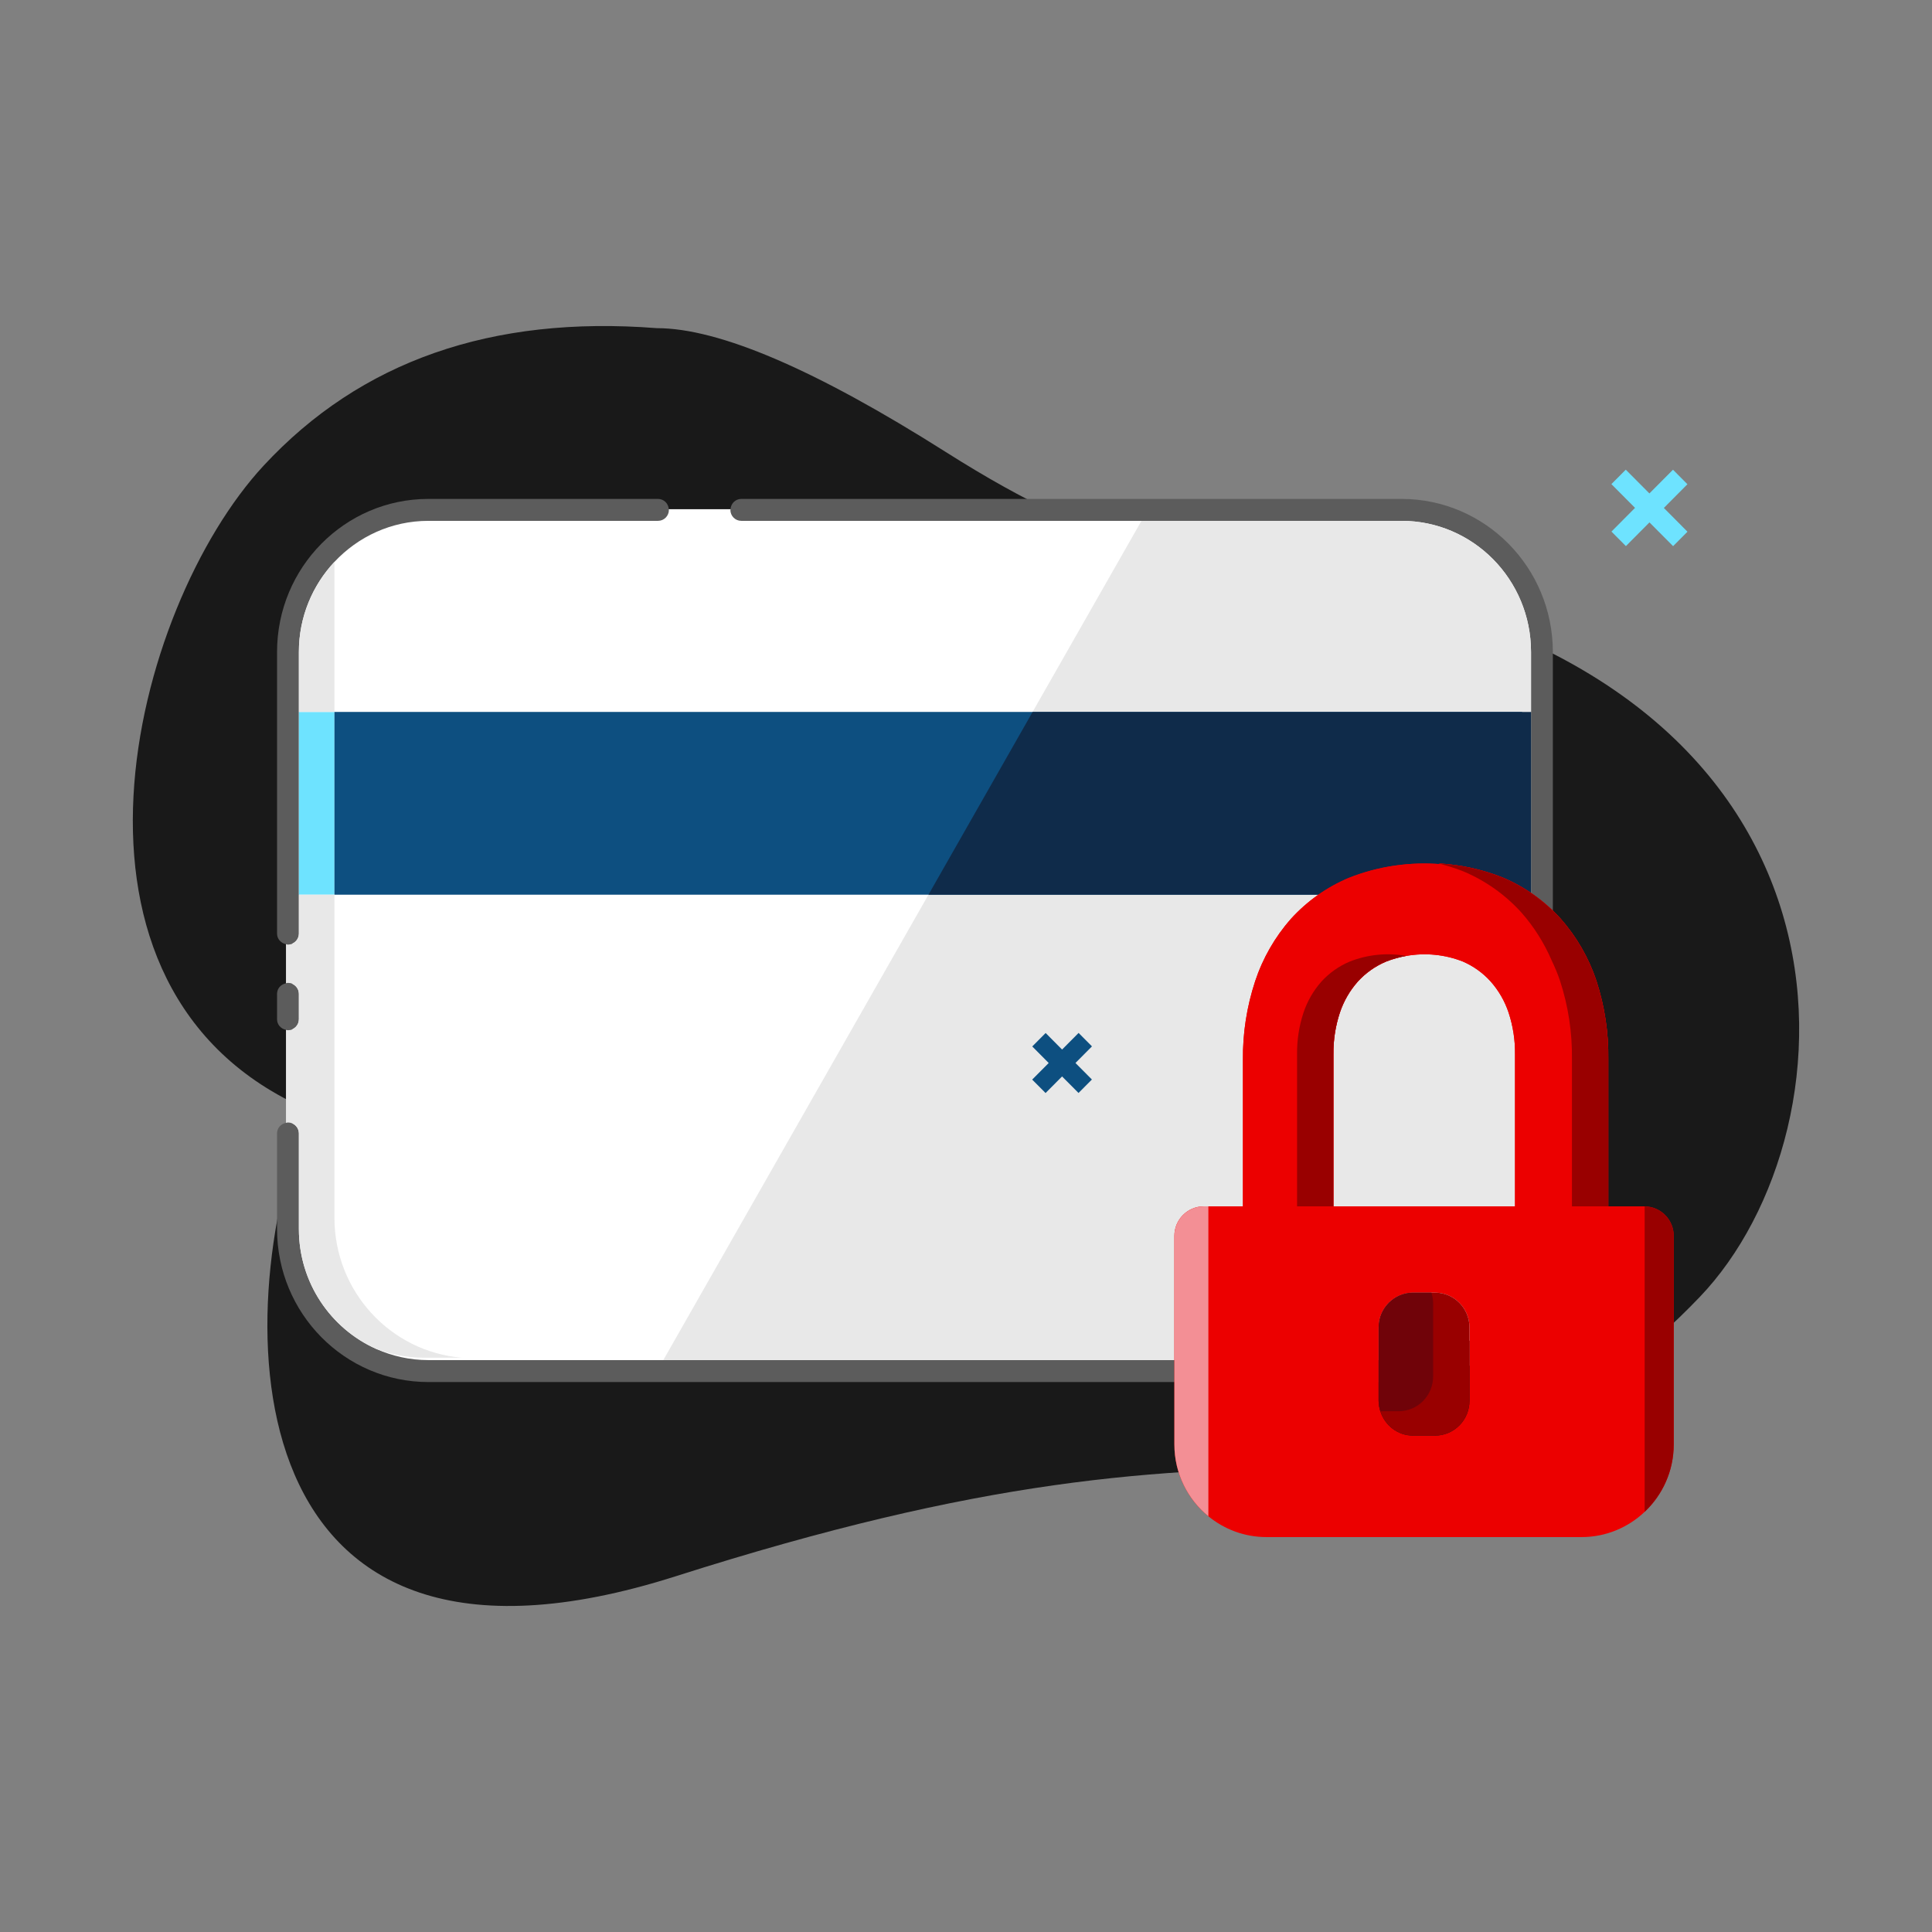 <svg width="160" height="160" viewBox="0 0 160 160" fill="none" xmlns="http://www.w3.org/2000/svg">
<rect x="0" y="0" width="160" height="160" fill="#808080" stroke="none"/>
<path fill-rule="evenodd" clip-rule="evenodd" d="M112.001 121.523C112.001 121.523 115.012 121.523 112.001 121.523C95.418 121.523 81.269 122.475 55.96 130.539C19.172 142.261 18.731 109.247 25.511 91.897C2.759 82.012 10.941 50.306 21.832 38.563C29.861 29.905 40.715 26.11 54.392 27.176C59.552 27.176 67.531 30.597 78.331 37.437C91.962 46.072 97.807 46.021 109.883 48.148C156.059 56.282 154.031 93.575 140.754 107.423C132.074 116.477 122.038 121.523 112.001 121.523" fill="#191919"/>
<path fill-rule="evenodd" clip-rule="evenodd" d="M116.078 41.318H61.39C60.91 41.318 60.528 41.696 60.498 42.17H55.386C55.355 41.696 54.973 41.318 54.494 41.318H35.469C28.553 41.325 22.952 46.991 22.944 53.981V77.316C22.944 77.759 23.265 78.11 23.682 78.191C23.738 78.202 23.789 78.224 23.849 78.224C23.984 78.224 24.11 78.19 24.225 78.136V81.489C24.11 81.434 23.984 81.4 23.849 81.4C23.789 81.4 23.738 81.422 23.682 81.433C23.265 81.514 22.944 81.865 22.944 82.308V82.567V82.569V83.175V84.411C22.944 84.853 23.265 85.205 23.682 85.285C23.738 85.296 23.789 85.319 23.849 85.319C23.984 85.319 24.11 85.284 24.225 85.231V93.045C24.11 92.992 23.984 92.956 23.849 92.956C23.789 92.956 23.738 92.978 23.682 92.99C23.265 93.07 22.944 93.421 22.944 93.864V101.791C22.952 108.781 28.553 114.448 35.468 114.455H116.089C122.999 114.441 128.593 108.777 128.6 101.792V53.982C128.593 46.991 122.992 41.325 116.078 41.318" fill="#5C5C5C"/>
<path fill-rule="evenodd" clip-rule="evenodd" d="M24.752 93.864V101.056V101.789C24.756 106.226 27.391 110.033 31.159 111.714C32.477 112.303 33.933 112.637 35.468 112.638H116.086C121.998 112.626 126.787 107.775 126.793 101.79V53.983C126.787 47.992 121.992 43.14 116.076 43.134H61.39C60.891 43.134 60.486 42.727 60.486 42.226C60.486 42.206 60.497 42.189 60.498 42.17H55.385C55.386 42.189 55.396 42.206 55.396 42.226C55.396 42.727 54.993 43.134 54.494 43.134H48.775H35.469C32.406 43.137 29.65 44.447 27.697 46.533C25.878 48.476 24.755 51.094 24.752 53.982V58.959V74.096V77.317C24.752 77.681 24.534 77.992 24.226 78.136V81.489C24.534 81.633 24.752 81.944 24.752 82.308V82.568V83.176V84.411C24.752 84.776 24.534 85.086 24.226 85.23V93.045C24.534 93.189 24.752 93.5 24.752 93.864" fill="white"/>
<path fill-rule="evenodd" clip-rule="evenodd" d="M139.749 44.033L138.559 45.23L136.602 43.262L134.65 45.226L133.454 44.023L135.406 42.06L133.449 40.093L134.64 38.896L136.597 40.863L138.55 38.9L139.745 40.102L137.793 42.066L139.749 44.033Z" fill="#6EE3FF"/>
<path fill-rule="evenodd" clip-rule="evenodd" d="M24.752 74.095H27.698V58.959H24.752V74.095Z" fill="#6EE3FF"/>
<path fill-rule="evenodd" clip-rule="evenodd" d="M116.076 43.134H94.531L85.515 58.959H126.793V53.983C126.787 47.992 121.992 43.14 116.076 43.134V43.134ZM54.931 112.638H116.087C121.997 112.626 126.787 107.775 126.793 101.79V74.096H76.891L54.931 112.638ZM27.697 46.533C25.878 48.477 24.754 51.093 24.751 53.981V58.959H27.697V46.533Z" fill="#E8E8E8"/>
<path fill-rule="evenodd" clip-rule="evenodd" d="M27.697 74.095H126.052V58.959H27.697V74.095Z" fill="#0D4F80"/>
<path fill-rule="evenodd" clip-rule="evenodd" d="M85.516 58.959L76.892 74.095H126.794V58.959H85.516Z" fill="#0F2B4A"/>
<path fill-rule="evenodd" clip-rule="evenodd" d="M90.427 89.401L89.319 90.515L87.956 89.146L86.59 90.52L85.481 89.407L86.849 88.033L85.487 86.662L86.596 85.549L87.957 86.919L89.325 85.543L90.432 86.656L89.065 88.032L90.427 89.401Z" fill="#0D4F80"/>
<path fill-rule="evenodd" clip-rule="evenodd" d="M24.752 77.316C24.752 77.818 24.347 78.225 23.848 78.225C23.789 78.225 23.738 78.201 23.683 78.191V81.433C23.738 81.422 23.789 81.399 23.848 81.399C24.347 81.399 24.752 81.806 24.752 82.307V82.568V83.175V84.41C24.752 84.912 24.347 85.319 23.848 85.319C23.789 85.319 23.738 85.296 23.683 85.285V92.99C23.738 92.979 23.789 92.956 23.848 92.956C24.347 92.956 24.752 93.362 24.752 93.864V101.055V101.79C24.756 106.226 27.391 110.032 31.159 111.714C32.39 112.175 33.716 112.44 35.105 112.441H38.255C32.349 111.952 27.703 106.959 27.697 100.859V74.095H24.752V77.316Z" fill="#E8E8E8"/>
<path fill-rule="evenodd" clip-rule="evenodd" d="M110.428 99.906V87.305C110.414 86.14 110.593 84.982 110.956 83.876C111.273 82.923 111.778 82.045 112.442 81.295C113.096 80.574 113.9 80.006 114.796 79.631C115.066 79.524 115.342 79.433 115.62 79.355C115.627 79.353 115.634 79.352 115.64 79.35C115.913 79.275 116.189 79.213 116.468 79.163C118.031 78.888 119.652 79.041 121.151 79.631C122.028 80.011 122.813 80.576 123.454 81.288C124.118 82.038 124.623 82.917 124.939 83.87C125.302 84.978 125.481 86.138 125.467 87.305V99.906H110.428ZM121.696 115.989C121.702 116.757 121.404 117.496 120.866 118.041C120.328 118.587 119.597 118.892 118.833 118.892H117.027C115.749 118.889 114.68 118.04 114.314 116.874C114.275 116.747 114.243 116.618 114.217 116.486C114.189 116.334 114.171 116.18 114.171 116.02V109.922C114.173 108.336 115.451 107.053 117.027 107.05H118.541H118.833C120.411 107.05 121.693 108.334 121.696 109.922V115.989ZM136.204 99.908C136.195 99.908 136.188 99.906 136.181 99.906H133.193V87.749C133.225 85.532 132.892 83.326 132.204 81.219C131.569 79.316 130.557 77.562 129.227 76.063C127.898 74.596 126.266 73.44 124.446 72.672C122.736 71.99 120.943 71.607 119.138 71.505C119.216 71.525 119.293 71.552 119.372 71.573C116.778 71.354 114.148 71.728 111.687 72.709C109.866 73.477 108.235 74.635 106.905 76.101C105.583 77.601 104.576 79.355 103.947 81.257C103.254 83.36 102.91 85.564 102.934 87.779V99.906H100.073H99.686C98.344 99.906 97.257 101 97.257 102.348V119.627C97.259 122.026 98.357 124.166 100.073 125.572C101.385 126.646 103.058 127.293 104.883 127.295H130.984C133.005 127.293 134.839 126.496 136.204 125.203C137.679 123.807 138.606 121.832 138.61 119.633V102.348C138.61 101.007 137.534 99.921 136.204 99.908V99.908Z" fill="#EC0000"/>
<path fill-rule="evenodd" clip-rule="evenodd" d="M99.686 99.906C98.344 99.906 97.257 101 97.257 102.348V119.627C97.259 122.026 98.357 124.166 100.073 125.572V99.906H99.686Z" fill="#F38F95"/>
<path fill-rule="evenodd" clip-rule="evenodd" d="M136.203 99.909V125.204C137.679 123.807 138.607 121.831 138.61 119.633V102.349C138.61 101.008 137.534 99.921 136.203 99.909ZM118.833 107.049H118.541H117.027C115.451 107.052 114.173 108.337 114.17 109.922V116.021C114.17 116.181 114.189 116.335 114.217 116.486C114.243 116.618 114.275 116.748 114.314 116.874V116.875C114.68 118.039 115.749 118.89 117.027 118.893H118.833C119.597 118.893 120.328 118.586 120.866 118.041C121.404 117.496 121.702 116.757 121.696 115.989V109.922C121.693 108.334 120.411 107.049 118.833 107.049" fill="#990000"/>
<path fill-rule="evenodd" clip-rule="evenodd" d="M117.856 116.023C118.393 115.477 118.692 114.739 118.685 113.97V107.904C118.685 107.604 118.627 107.32 118.542 107.049H117.028C115.452 107.053 114.174 108.336 114.171 109.922V116.021C114.171 116.18 114.19 116.334 114.218 116.486C114.243 116.618 114.276 116.747 114.315 116.874H115.823C116.586 116.874 117.318 116.569 117.856 116.023" fill="#700309"/>
<path fill-rule="evenodd" clip-rule="evenodd" d="M132.205 81.219C131.569 79.316 130.557 77.561 129.228 76.063C127.898 74.596 126.266 73.44 124.446 72.672C122.735 71.99 120.943 71.606 119.137 71.506C119.217 71.526 119.294 71.552 119.372 71.572C116.779 71.354 114.148 71.728 111.687 72.708C109.867 73.476 108.235 74.634 106.905 76.1C105.583 77.6 104.577 79.354 103.947 81.257C103.253 83.359 102.911 85.563 102.935 87.779V99.906H107.418H110.429V87.305C110.415 86.141 110.593 84.982 110.957 83.876C111.274 82.922 111.778 82.045 112.442 81.295C113.097 80.574 113.9 80.006 114.796 79.631C115.067 79.524 115.342 79.432 115.621 79.355C115.627 79.353 115.634 79.352 115.641 79.35C115.914 79.275 116.19 79.213 116.468 79.164C118.031 78.888 119.652 79.04 121.151 79.631C122.028 80.011 122.814 80.576 123.454 81.288C124.117 82.038 124.622 82.916 124.939 83.869C125.303 84.977 125.481 86.138 125.467 87.305V99.906H130.181H133.192V87.748C133.225 85.532 132.892 83.325 132.205 81.219" fill="#EC0000"/>
<path fill-rule="evenodd" clip-rule="evenodd" d="M125.986 75.561C127.034 76.743 127.877 78.089 128.502 79.537C128.762 80.084 129 80.642 129.193 81.219C129.881 83.326 130.214 85.532 130.182 87.749V99.906H133.192V87.749C133.225 85.532 132.891 83.326 132.204 81.219C131.569 79.316 130.557 77.562 129.227 76.063C127.897 74.596 126.265 73.44 124.446 72.672C122.736 71.99 120.943 71.607 119.138 71.505C119.216 71.525 119.293 71.552 119.372 71.573C119.99 71.738 120.604 71.93 121.204 72.17C123.025 72.937 124.657 74.095 125.986 75.561ZM110.957 83.876C111.273 82.923 111.778 82.046 112.441 81.295C113.096 80.574 113.9 80.006 114.795 79.631C115.066 79.524 115.341 79.433 115.619 79.355C115.626 79.353 115.633 79.352 115.64 79.35C115.912 79.275 116.189 79.213 116.467 79.163C114.904 78.888 113.283 79.04 111.785 79.631C110.889 80.006 110.085 80.574 109.43 81.295C108.767 82.046 108.262 82.923 107.946 83.876C107.582 84.982 107.404 86.14 107.418 87.305V99.906H110.429V87.305C110.415 86.14 110.593 84.982 110.957 83.876" fill="#990000"/>
</svg>
